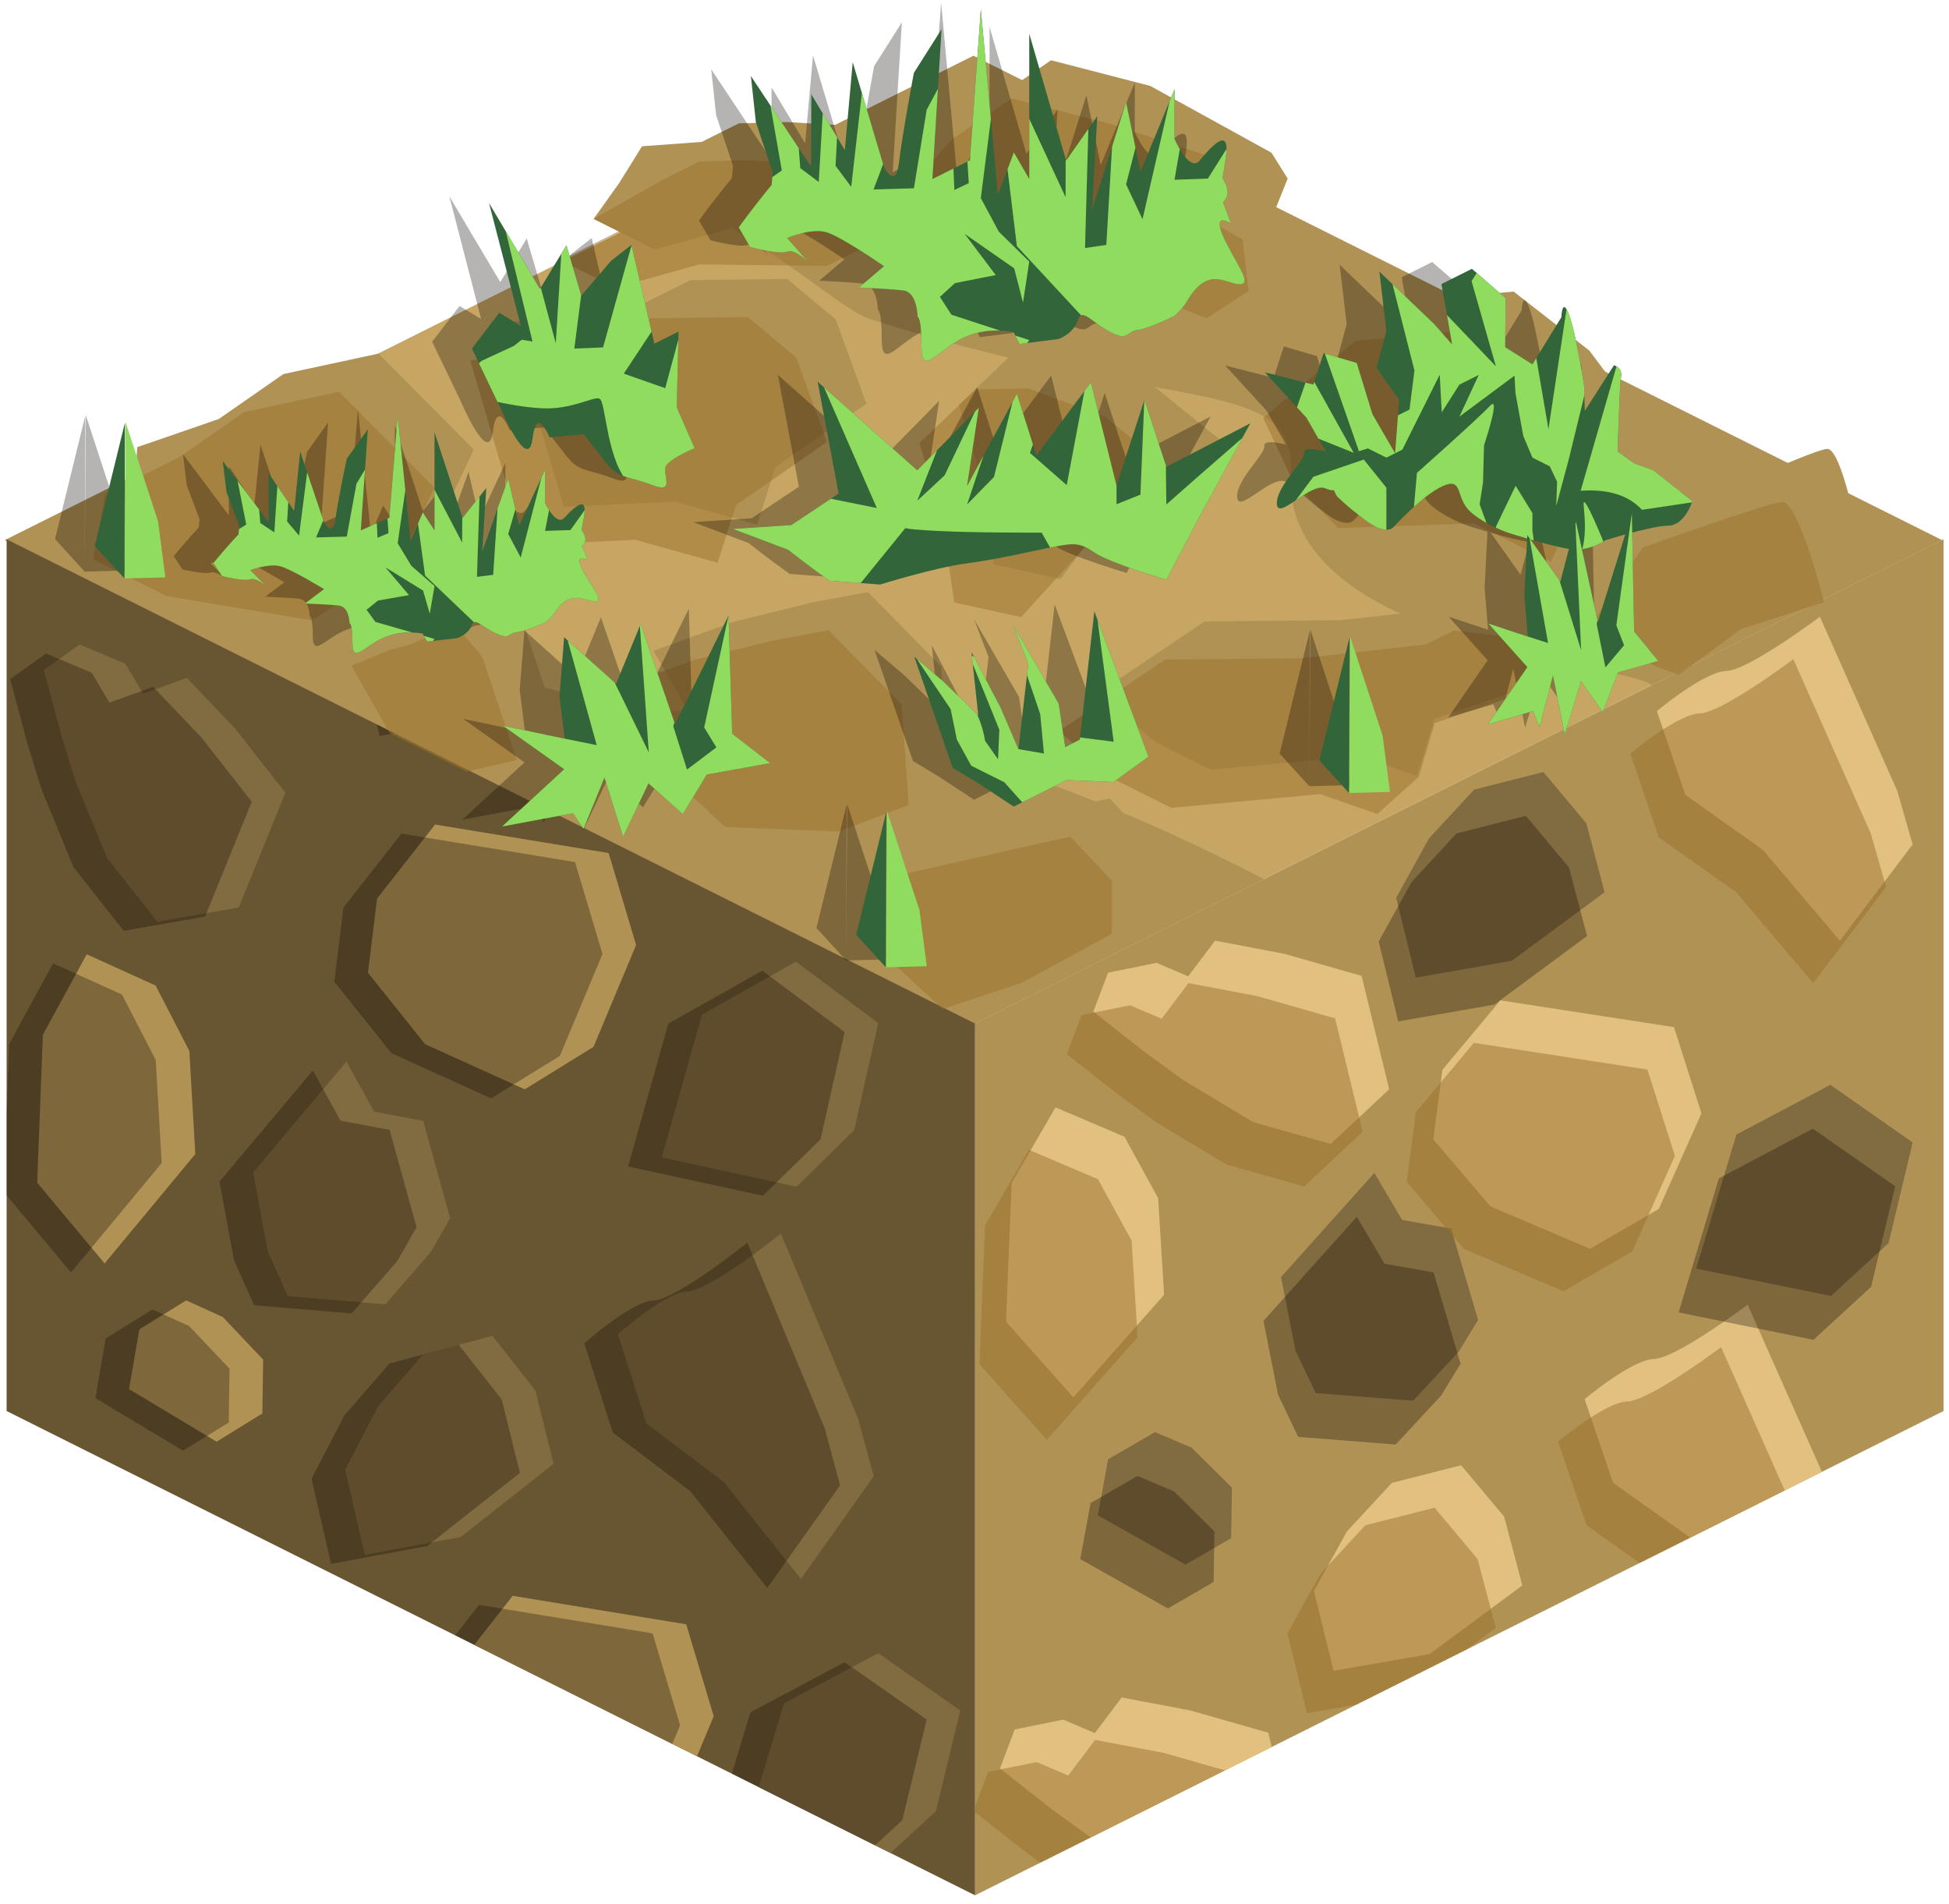 <?xml version="1.0" encoding="UTF-8" standalone="no"?><!DOCTYPE svg PUBLIC "-//W3C//DTD SVG 1.1//EN" "http://www.w3.org/Graphics/SVG/1.1/DTD/svg11.dtd"><svg width="100%" height="100%" viewBox="0 0 216 211" version="1.1" xmlns="http://www.w3.org/2000/svg" xmlns:xlink="http://www.w3.org/1999/xlink" xml:space="preserve" xmlns:serif="http://www.serif.com/" style="fill-rule:evenodd;clip-rule:evenodd;stroke-linejoin:round;stroke-miterlimit:1.414;"><g id="Dirt_Block14"><g id="Dirt_Block15"><path d="M215.211,59.855l-107.332,-53.666l-107.331,53.666l107.331,53.665l107.332,-53.665Z" style="fill:#c7a664;"/><clipPath id="_clip1"><path d="M215.211,59.855l-107.332,-53.666l-107.331,53.666l107.331,53.665l107.332,-53.665Z"/></clipPath><g clip-path="url(#_clip1)"><path d="M-11.48,26.965c0,0 25.753,7.572 44.228,16.79c10.716,5.347 10.435,12.284 12.301,17.627c6.806,19.49 22.135,14.676 56.519,21.331c14.621,2.829 30.457,10.551 38.511,14.708c16.652,8.595 35.774,8.946 35.774,8.946l-153.846,33.017l-67.966,-77.834l34.479,-34.585Z" style="fill:#b09255;"/><path d="M183.011,75.954c-1.62,-2.349 -41.139,-4.124 -39.943,-23.447c0.693,-11.185 -13.274,-6.448 -46.623,-17.141c-3.267,-1.047 -10.018,-7.712 -20.765,-13.077c-26.493,-13.227 -64.207,-12.397 -64.207,-12.397l153.225,-35.79l73.088,90.565l-54.775,11.287Z" style="fill:#b09255;"/></g><g><g><path d="M215.396,59.762l0,96.598l-107.332,53.666l0,-96.598l107.332,-53.666Z" style="fill:#b09255;"/><clipPath id="_clip2"><path d="M215.396,59.762l0,96.598l-107.332,53.666l0,-96.598l107.332,-53.666Z"/></clipPath><g clip-path="url(#_clip2)"><path d="M113.592,240.917l-7.47,-8.393l0.629,-15.381l4.861,-8.365l7.639,3.249l3.734,6.804l0.66,10.713l-10.053,11.373" style="fill:#e1c080;"/><path d="M137.133,210.632l6.48,-6.062l-3.057,-12.565l-8.623,-2.463l-7.622,-1.443l-2.977,3.95l-3.5,-1.489l-5.378,1.086l-1.634,4.32l5.651,4.448l4.24,3.09l7.816,4.704l8.604,2.424Z" style="fill:#e1c080;"/><path d="M174.12,216.937l7.62,-4.416l4.724,-10.592l-3.045,-9.558l-19.234,-2.963l-6.431,7.697l-1.006,7.708l6.329,7.428l11.043,4.696Z" style="fill:#e1c080;"/><path d="M195.895,180.477l8.069,-10.665l-1.706,-5.941l-8.575,-19.295c0,0 -7.897,5.94 -10.383,6.017c-2.486,0.076 -7.683,4.452 -7.683,4.452l3.152,9.269l8.6,6.112l8.526,10.051Z" style="fill:#e1c080;"/><path d="M147.793,185.149l10.639,-1.857l10.285,-7.605l-2.017,-7.626l-4.769,-5.692l-7.679,1.951l-4.984,5.388l-3.648,6.589l2.173,8.852" style="fill:#e1c080;"/><path d="M206.605,212.664l-9.119,-6.382l-10.414,5.505l-4.462,14.855l14.946,3.037l6.387,-5.869l2.662,-11.146" style="fill:#e1c080;"/><path d="M118.959,154.852l-7.471,-8.393l0.629,-15.381l4.861,-8.365l7.639,3.249l3.734,6.804l0.661,10.713l-10.053,11.373" style="fill:#e1c080;"/><path d="M131.378,173.384l-9.714,-5.467l1.146,-6.212l5.191,-3.008l4.057,1.725l4.47,4.429l-0.085,5.597l-5.065,2.936Z" style="fill:#816b40;"/><path d="M161.661,149.789l-5.042,5.43l-10.806,-0.849l-2.238,-4.698l-1.605,-8.155l10.344,-11.542l3.07,5.211l5.436,0.956l2.99,10.126l-2.149,3.521" style="fill:#816b40;"/><path d="M147.48,126.768l6.48,-6.062l-3.056,-12.564l-8.624,-2.464l-7.622,-1.443l-2.977,3.95l-3.5,-1.488l-5.378,1.085l-1.634,4.32l5.651,4.448l4.24,3.09l7.817,4.704l8.603,2.424Z" style="fill:#e1c080;"/><path d="M176.218,138.383l7.621,-4.416l4.724,-10.592l-3.045,-9.558l-19.234,-2.963l-6.431,7.696l-1.006,7.709l6.329,7.428l11.042,4.696Z" style="fill:#e1c080;"/><path d="M203.903,104.239l8.069,-10.664l-1.707,-5.942l-8.575,-19.294c0,0 -7.897,5.94 -10.382,6.016c-2.486,0.077 -7.683,4.452 -7.683,4.452l3.152,9.269l8.599,6.112l8.527,10.051Z" style="fill:#e1c080;"/><path d="M156.906,108.33l10.639,-1.857l10.285,-7.605l-2.017,-7.626l-4.768,-5.691l-7.68,1.95l-4.984,5.388l-3.648,6.589l2.173,8.852" style="fill:#816b40;"/><path d="M211.972,126.599l-9.12,-6.382l-10.414,5.505l-4.461,14.855l14.945,3.037l6.387,-5.869l2.663,-11.146" style="fill:#816b40;"/><path d="M129.435,178.238l-9.713,-5.466l1.145,-6.212l5.192,-3.008l4.056,1.725l4.47,4.429l-0.084,5.597l-5.066,2.935Zm30.283,-23.595l-5.042,5.431l-10.806,-0.849l-2.237,-4.698l-1.605,-8.155l10.343,-11.542l3.071,5.211l5.435,0.955l2.991,10.126l-2.15,3.521Zm50.311,-23.19l-2.662,11.146l-6.388,5.87l-14.945,-3.037l4.462,-14.856l10.414,-5.505l9.119,6.382Zm-55.066,-18.268l10.639,-1.857l10.285,-7.605l-2.016,-7.626l-4.769,-5.692l-7.679,1.951l-4.985,5.388l-3.648,6.589l2.173,8.852Z" style="fill:#0a0500;fill-opacity:0.3;"/><path d="M134.19,215.338l6.48,-6.062l-3.056,-12.565l-8.623,-2.463l-7.623,-1.443l-2.976,3.95l-3.5,-1.489l-5.379,1.086l-1.634,4.32l5.651,4.448l4.24,3.09l7.817,4.704l8.603,2.424Zm10.66,-25.483l10.639,-1.857l10.285,-7.605l-2.017,-7.626l-4.768,-5.692l-7.679,1.951l-4.985,5.388l-3.648,6.589l2.173,8.852Zm48.103,-4.672l8.069,-10.665l-1.707,-5.941l-8.575,-19.295c0,0 -7.897,5.94 -10.382,6.017c-2.486,0.076 -7.683,4.452 -7.683,4.452l3.151,9.269l8.6,6.112l8.527,10.051Zm-76.937,-25.625l-7.47,-8.393l0.628,-15.381l4.862,-8.365l7.638,3.249l3.735,6.804l0.66,10.713l-10.053,11.373Zm57.26,-16.469l7.62,-4.416l4.724,-10.592l-3.045,-9.558l-19.233,-2.963l-6.432,7.697l-1.006,7.708l6.329,7.428l11.043,4.696Zm-28.738,-11.615l6.48,-6.062l-3.057,-12.564l-8.623,-2.464l-7.622,-1.443l-2.977,3.95l-3.5,-1.488l-5.378,1.085l-1.634,4.32l5.651,4.448l4.24,3.09l7.816,4.704l8.604,2.424Zm56.422,-22.529l8.069,-10.664l-1.707,-5.942l-8.574,-19.294c0,0 -7.897,5.94 -10.383,6.016c-2.486,0.077 -7.683,4.452 -7.683,4.452l3.152,9.269l8.6,6.112l8.526,10.051Z" style="fill:#9b712c;fill-opacity:0.5;"/></g></g><path d="M0.733,59.762l107.331,53.666l0,96.598l-107.331,-53.666l0,-96.598" style="fill:#685632;"/><clipPath id="_clip3"><path d="M0.733,59.762l107.331,53.666l0,96.598l-107.331,-53.666l0,-96.598"/></clipPath><g clip-path="url(#_clip3)"><path d="M6.226,231.739l-7.471,-8.946l0.629,-16.394l4.861,-8.915l7.639,3.462l3.734,7.252l0.66,11.419l-10.052,12.122" style="fill:#816b40;"/><path d="M48.927,226.342l-5.042,5.788l-10.805,-0.904l-2.238,-5.008l-1.605,-8.692l10.343,-12.302l3.071,5.554l5.435,1.018l2.991,10.793l-2.15,3.753" style="fill:#816b40;"/><path d="M29.766,199.459l6.48,-6.461l-3.057,-13.392l-8.623,-2.626l-7.622,-1.538l-2.977,4.21l-3.5,-1.586l-5.378,1.157l-1.634,4.604l5.651,4.741l4.24,3.294l7.816,5.014l8.604,2.583Z" style="fill:#816b40;"/><path d="M66.753,206.18l7.62,-4.707l4.724,-11.29l-3.045,-10.187l-19.233,-3.159l-6.432,8.204l-1.006,8.216l6.329,7.918l11.043,5.005Z" style="fill:#b09255;"/><path d="M88.761,174.965l8.069,-11.367l-1.707,-6.333l-8.575,-20.566c0,0 -7.896,6.332 -10.382,6.413c-2.486,0.082 -7.683,4.746 -7.683,4.746l3.152,9.879l8.599,6.515l8.527,10.713Z" style="fill:#816b40;"/><path d="M40.426,172.298l10.639,-1.979l10.285,-8.107l-2.017,-8.128l-4.768,-6.066l-7.68,2.078l-4.984,5.744l-3.648,7.022l2.173,9.436" style="fill:#816b40;"/><path d="M106.424,189.543l-9.093,-6.35l-10.432,5.551l-4.516,14.884l14.93,2.979l6.408,-5.899l2.703,-11.165" style="fill:#816b40;"/><path d="M11.592,140.005l-7.471,-8.946l0.629,-16.394l4.861,-8.916l7.639,3.463l3.734,7.252l0.661,11.419l-10.053,12.122" style="fill:#b09255;"/><path d="M24.011,159.757l-9.714,-5.826l1.146,-6.621l5.191,-3.207l4.057,1.839l4.47,4.721l-0.085,5.966l-5.065,3.128Z" style="fill:#b09255;"/><path d="M47.743,138.751l-5.042,5.788l-10.806,-0.904l-2.238,-5.008l-1.605,-8.692l10.344,-12.302l3.07,5.554l5.436,1.018l2.99,10.793l-2.149,3.753" style="fill:#816b40;"/><path d="M17.441,102.145l9.013,-1.578l5.175,-12.724l-5.559,-7.096l-5.362,-5.631l-4.853,1.743l-1.958,-3.307l-5.07,-2.136l-3.978,2.835l1.911,7.124l1.585,5.131l3.528,8.589l5.568,7.05Z" style="fill:#816b40;"/><path d="M58.154,120.713l7.621,-4.707l4.723,-11.29l-3.045,-10.187l-19.233,-3.159l-6.432,8.204l-1.006,8.217l6.329,7.917l11.043,5.005Z" style="fill:#b09255;"/><path d="M93.895,75.584l8.069,-11.367l-1.707,-6.333l-8.574,-20.566c0,0 -7.897,6.332 -10.383,6.413c-2.486,0.082 -7.683,4.746 -7.683,4.746l3.152,9.879l8.6,6.515l8.526,10.713Z" style="fill:#816b40;"/><path d="M45.792,80.564l10.639,-1.98l10.285,-8.106l-2.016,-8.128l-4.769,-6.066l-7.679,2.078l-4.985,5.744l-3.648,7.022l2.173,9.436" style="fill:#816b40;"/><path d="M97.331,113.364l-9.119,-6.802l-10.414,5.867l-4.462,15.834l14.946,3.237l6.387,-6.256l2.662,-11.88" style="fill:#816b40;"/><path d="M14.918,252.493l-9.714,-5.826l1.146,-6.621l5.191,-3.207l4.057,1.839l4.47,4.721l-0.085,5.965l-5.065,3.129Zm30.283,-25.149l-5.042,5.788l-10.806,-0.904l-2.238,-5.008l-1.605,-8.692l10.344,-12.302l3.07,5.554l5.436,1.018l2.99,10.793l-2.149,3.753Zm-42.702,5.397l-7.471,-8.946l0.629,-16.394l4.861,-8.916l7.639,3.463l3.734,7.252l0.66,11.419l-10.052,12.122Zm100.199,-42.196l-2.704,11.165l-6.408,5.899l-14.93,-2.979l4.516,-14.884l10.433,-5.551l9.093,6.35Zm-39.672,16.637l7.621,-4.707l4.724,-11.29l-3.046,-10.187l-19.233,-3.159l-6.432,8.204l-1.006,8.216l6.329,7.917l11.043,5.006Zm-36.986,-6.721l6.479,-6.461l-3.056,-13.392l-8.623,-2.626l-7.623,-1.538l-2.976,4.21l-3.5,-1.587l-5.379,1.158l-1.633,4.604l5.65,4.741l4.241,3.294l7.816,5.013l8.604,2.584Zm58.994,-24.494l8.069,-11.367l-1.706,-6.333l-8.575,-20.566c0,0 -7.897,6.331 -10.383,6.413c-2.486,0.082 -7.683,4.745 -7.683,4.745l3.152,9.88l8.6,6.514l8.526,10.714Zm-48.335,-2.667l10.639,-1.98l10.285,-8.106l-2.017,-8.128l-4.768,-6.066l-7.679,2.078l-4.985,5.743l-3.648,7.023l2.173,9.436Zm-16.415,-12.541l-9.713,-5.827l1.145,-6.62l5.192,-3.207l4.056,1.839l4.47,4.721l-0.084,5.965l-5.066,3.129Zm23.732,-21.006l-5.042,5.788l-10.806,-0.904l-2.237,-5.008l-1.606,-8.692l10.344,-12.302l3.071,5.554l5.435,1.018l2.991,10.793l-2.15,3.753Zm-36.151,1.254l-7.47,-8.946l0.629,-16.394l4.861,-8.916l7.639,3.463l3.734,7.252l0.66,11.418l-10.053,12.123Zm85.74,-26.641l-2.663,11.88l-6.387,6.256l-14.945,-3.237l4.461,-15.834l10.414,-5.868l9.12,6.803Zm-39.178,7.349l7.621,-4.707l4.724,-11.29l-3.045,-10.187l-19.234,-3.159l-6.431,8.204l-1.006,8.216l6.329,7.917l11.042,5.006Zm-40.713,-18.568l9.014,-1.578l5.175,-12.724l-5.559,-7.096l-5.363,-5.631l-4.853,1.742l-1.958,-3.306l-5.069,-2.136l-3.979,2.835l1.911,7.124l1.585,5.13l3.529,8.59l5.567,7.05Zm28.352,-21.581l10.639,-1.98l10.285,-8.106l-2.017,-8.128l-4.768,-6.067l-7.68,2.079l-4.984,5.743l-3.648,7.023l2.173,9.436Zm48.102,-4.98l8.069,-11.367l-1.706,-6.333l-8.575,-20.566c0,0 -7.897,6.331 -10.383,6.413c-2.486,0.082 -7.683,4.746 -7.683,4.746l3.152,9.879l8.6,6.515l8.526,10.713Z" style="fill:#0a0500;fill-opacity:0.3;"/></g></g><g><g><path d="M22.853,61.827l-8.162,-4.081l0.517,-8.196l9.045,-3.123l7.158,-4.978l10.548,-2.268l10.546,10.639l-4.09,8.689l-9.462,6.002l-16.1,-2.684Z" style="fill:#b09255;"/><path d="M71.152,33.722l-14.664,1.99l5.999,20.445l12.296,-0.564l9.122,2.541l2.034,-6.384l10.081,-7.005l-3.401,-9.357l-5.367,-4.479l-10.733,0.13l-5.367,2.683Z" style="fill:#b09255;"/><path d="M96.02,25.244l-14.135,-0.173l-9.297,2.591l-3.036,-1.517l-3.766,-1.884l2.821,-3.955l2.545,-4.094l6.616,-0.487l4.117,-2.059l5.367,-0.138l12.168,0.718l0.533,2.274l-0.175,6.845l-3.758,1.879Z" style="fill:#b09255;"/><path d="M127.47,9.519l-10.99,-2.843l-6.618,4.55l-5.1,5.691l3.956,4.218l10.733,3.126l10.733,3.661l7.91,3.118l-0.734,-5l3.558,-1.779l1.788,-4.472l-1.788,-2.862l-13.448,-7.408" style="fill:#b09255;"/><path d="M118.372,38.82l8.543,3.191l8.636,7.002l-7.698,7.954l-6.216,1.686l-4.098,5.503l-7.41,-1.623l-1.411,-9.774l-2.455,-7.885l6.251,-5.961l5.858,-0.093Z" style="fill:#b09255;"/><path d="M167.75,32.311l-13.21,1.239l-10.168,8.538l3.293,7.013l5.008,5.188l15.077,-0.512l8.505,4.253l3.967,-8.75l-0.459,-5.596l-3.624,-4.834l-8.389,-6.539Z" style="fill:#b09255;"/><path d="M148.589,68.725l-15.078,0.132l-11.774,7.927l6.219,5.395l6.228,3.115l16.501,-1.517l6.332,2.2l1.975,-6.354l12.428,-4.187l2.785,-6.112l-2.786,-2.979l-5.915,-0.711l-3.12,1.56l-13.795,1.531" style="fill:#b09255;"/><path d="M202.457,49.742c-1.867,0.205 -16.056,6.73 -16.056,6.73l-6.708,10.036l10.733,4.051l6.867,-5.059l9.232,-2.991c0,0 -2.2,-12.973 -4.068,-12.767Z" style="fill:#b09255;"/><path d="M96.191,65.606l8.115,8.245l0.779,11.123l-7.715,2.942l-12.603,-0.498l-7.551,-6.958l-4.782,-8.342l8.836,-3.206l8.821,-2.168l6.1,-1.138" style="fill:#b09255;"/><path d="M53.799,63.759l4.035,4.826l3.813,11.412l-9.177,4.588l-8.151,-4.808l-5.366,-6.652l10.733,-3.248l0,-2.182l1.741,-2.314l2.372,-1.622Z" style="fill:#b09255;"/><path d="M122.966,88.477l4.634,4.875l0,5.89l-9.703,6.295l-10.622,3.868l-3.426,-6.438l0,-10.177l19.117,-4.313Z" style="fill:#b09255;"/></g><g><g opacity="0.5"><path d="M18.479,66.055l-8.163,-4.081l1.352,-7.225l8.21,-4.094l7.159,-4.979l10.548,-2.267l10.546,10.639l-4.09,8.688l-9.463,6.002l-16.099,-2.683Z" style="fill:#9b712c;"/><path d="M66.778,37.949l-14.665,1.991l5.999,20.444l12.296,-0.564l9.123,2.542l2.034,-6.384l10.081,-7.005l-3.402,-9.357l-5.366,-4.48l-10.734,0.13l-5.366,2.683Z" style="fill:#9b712c;"/><path d="M91.646,29.471l-14.135,-0.172l-9.298,2.591l-3.035,-1.518l-3.039,-1.54l6.394,-3.197l-2.747,-1.374l7.608,-4.308l4.117,-2.059l5.367,-0.138l12.168,0.717l0.532,2.274l-0.175,6.845l-3.757,1.879Z" style="fill:#9b712c;"/><path d="M123.095,13.746l-10.989,-2.842l-6.619,4.549l-5.099,5.691l3.956,4.218l10.733,3.127l10.733,3.661l7.91,3.117l4.67,-3.022l-0.683,-5.708l-4.641,-2.676l1.789,-6.261l-11.76,-3.854" style="fill:#9b712c;"/><path d="M113.997,43.047l8.543,3.192l8.637,7.001l-3.32,3.715l-5.923,1.795l-8.77,9.634l-7.409,-1.624l-1.411,-9.773l-2.455,-7.886l6.25,-5.96l5.858,-0.094Z" style="fill:#9b712c;"/><path d="M163.376,36.539l-13.21,1.238l-10.169,8.539l3.294,7.013l5.008,5.187l15.077,-0.511l8.504,4.252l3.968,-8.749l-0.46,-5.597l-3.623,-4.834l-8.389,-6.538Z" style="fill:#9b712c;"/><path d="M144.214,72.952l-15.077,0.133l-11.775,7.927l6.219,5.395l6.229,3.114l16.5,-1.517l6.333,2.2l4.593,-4.118l1.769,-5.967l9.05,-3.081l1.775,-3.486l-2.786,-2.98l-5.914,-0.711l-3.121,1.56l-13.795,1.531" style="fill:#9b712c;"/><path d="M197.465,55.615c-1.867,0.206 -15.439,5.084 -15.439,5.084l-6.708,10.037l10.733,4.05l6.868,-5.059l9.232,-2.991c0,0 -2.818,-11.326 -4.686,-11.121Z" style="fill:#9b712c;"/><path d="M91.817,69.834l8.114,8.244l0.779,11.123l-7.714,2.943l-12.603,-0.499l-7.551,-6.957l-4.782,-8.342l8.836,-3.207l8.821,-2.168l6.1,-1.137" style="fill:#9b712c;"/><path d="M49.425,67.986l4.035,4.826l3.812,11.412l-5.545,1.288l-8.541,-4.271l-4.233,-7.483l4.233,-1.738l2.016,-0.504l4.214,-1.768l0.009,-1.762Z" style="fill:#9b712c;"/><path d="M118.591,92.704l4.635,4.876l0,5.89l-9.973,5.429l-8.784,2.916l-4.995,-4.621l0,-10.177l19.117,-4.313Z" style="fill:#9b712c;"/></g></g></g><g><path d="M90.485,102.827l3.285,3.605l0.062,-17.268l-3.347,13.663Zm3.405,-13.744l3.608,11.01l0.81,6.221l-4.538,0.118l0.12,-17.349Zm-31.301,-3.666l2.066,6.538l2.815,-5.901l3.799,3.402l2.664,-4.383l7.017,-1.265l-4.209,-3.262l-0.401,-13.092l-5.93,12.033l-3.813,-11.087l-2.719,6.617l-5.759,-5.156l-0.52,6.595l0.59,4.647l-6.859,-1.445l6.797,4.828l-6.883,6.345l7.861,-1.467l1.163,1.725l2.321,-5.672Zm54.292,-18.433l5.997,16.111l-3.885,2.813l-5.17,-0.226l-5.88,2.94l-3.93,-2.587l-2.832,-1.705l-4.256,-12.303l3.198,2.719l3.89,3.763l-0.754,-7.017l3.214,6.135l1.997,4.629l1.087,-9.457l-1.611,-4.175l4.981,8.591l0.72,4.822l1.624,-0.837l1.61,-14.216Zm24.938,16.53l3.285,3.605l0.063,-17.268l-3.348,13.663Zm3.406,-13.744l3.608,11.009l0.809,6.222l-4.538,0.118l0.121,-17.349Zm-1.826,-16.239c-0.063,0.088 -0.309,0.08 -0.943,-0.179c-1.642,-0.671 -5.24,3.648 -5.349,1.74c-0.11,-1.909 3.129,-4.77 3.016,-5.65c-0.112,-0.88 2.402,-0.171 2.402,-0.171l-2.149,-3.749l-4.595,-5.018l5.372,1.36l1.134,-3.479l3.67,1.077l1.743,5.676l2.51,4.337l0.448,-5.935l-2.511,-3.516l1.099,-4.118l-0.778,-6.569l6.088,5.826l1.977,2.252l-1.185,-6.695l3.375,-1.687l3.739,3.254l-0.051,5.427l3.02,1.908l3.208,-5.223c0,0 0.07,-2.31 0.838,-0.301c0.769,2.009 1.673,7.835 1.673,7.835l0.089,2.835l3.226,-5.045c0,0 0.975,0.242 0.789,1.276c-0.187,1.034 -0.379,8.282 -0.379,8.282l1.8,1.29l2.149,0.782l4.337,3.423c0,0 -0.849,2.702 -2.663,2.714c-0.876,0.006 -2.532,0.384 -4.01,0.773l0.213,10.964l2.676,3.262l-4.46,1.265l-1.694,4.384l-2.415,-3.402l-1.789,5.901l-1.313,-6.539l-1.475,5.673l-0.739,-1.726l-4.997,1.468l4.375,-6.345l-4.32,-4.828l4.36,1.445l-0.376,-4.647l0.312,-6.216c-1.164,-0.339 -2.033,-0.616 -2.033,-0.616c0,0 -2.713,-0.904 -4.32,-2.411c-1.607,-1.507 -0.716,-3.79 -2.97,-2.799c-2.253,0.991 -5.491,4.56 -5.491,4.56c0,0 -0.758,1.008 -3.13,-0.778c-2.371,-1.786 -3.175,-2.691 -3.175,-2.691l-0.328,-0.656c0.101,-0.139 -0.26,-0.521 -0.26,-0.521l0.26,0.521Zm-99.644,-6.367l3.108,9.476l2.63,-3.318l-0.451,7.036l2.881,-8.08l1.209,5.203l2.875,-6.17l0,3.704c0,0 1.253,2.571 2.126,1.62c3.613,-3.938 1.755,1.093 1.958,1.381c0.87,1.237 0,1.714 0,1.714l0.668,1.608c0,0 -1.569,-0.935 -0.668,0.918c0.901,1.852 2.606,3.629 1.421,3.625c-1.185,-0.005 -2.696,-1.475 -4.521,1.364c-0.276,0.429 -0.984,0.988 -0.984,0.988c0,0 -2.106,0.944 -3.123,1.061c-1.016,0.118 -0.686,0.871 -2.277,0.158c-1.591,-0.714 -2.424,-1.892 -2.768,-0.882c-0.343,1.01 -1.606,1.396 -1.606,1.396l-3.299,0.372l-0.499,-0.884c0,0 -2.291,-0.488 -4.413,0.493c-2.122,0.98 -3.357,2.832 -3.357,0.559c0,-2.273 -0.331,-2.193 -0.331,-2.193c0,0 0.003,-1.839 -1.211,-1.97c-1.215,-0.13 -3.731,-0.218 -3.731,-0.218l2.112,-1.596c0,0 -3.606,-2.223 -4.88,-2.543c-1.274,-0.32 -3.288,0.438 -3.288,0.438l1.798,1.815c0,0 -1.15,-1.041 -1.798,-0.797c-0.647,0.245 -3.118,-0.345 -3.118,-0.345l-0.965,-1.463c0,0 0.3,-0.389 1.25,-1.483c0.951,-1.095 1.521,-1.684 1.521,-1.684l0.095,-0.926l-1.422,-3.782l-0.417,-3.433l5.08,6.778l0.013,-5.416l2.829,4.169l0.665,-6.567l2.637,7.83c0,0 0.991,1.74 1.268,-0.351c0.277,-2.091 1.252,-6.68 1.252,-6.68l2.336,-3.267l-0.772,11.194l3.164,-1.401l0.92,-11.26l1.436,13.834l1.35,-3.164l1.297,1.991l0,-10.852Zm131.96,11.307c-1.235,0.34 -2.191,0.638 -2.191,0.638c0,0 -1.081,0.795 -2.612,0.985l1.765,8.074l3.038,-9.697Zm-78.461,-7.107l6.821,-6.933l-1.299,8.666l5.521,-10.207l2.165,6.817l6.032,-8.084l2.846,11.437l3.085,-9.506l2.436,7.421l9.309,-4.825l-5.656,10.375l-3.653,6.962c0,0 -6.341,-1.878 -7.954,-3.004c-1.614,-1.127 -2.272,-1.062 -4.428,-0.661c-2.157,0.401 -6.031,1.364 -9.703,1.846c-3.673,0.481 -9.628,2.353 -9.628,2.353l-5.645,-0.428c-2.677,-1.925 -4.554,-3.424 -4.554,-3.424l-6.119,-2.311l6.466,-0.427l5.243,-3.492l-2.327,-12.397l11.042,9.822Zm71.271,12.335l0.948,-3.627c-1.148,-0.185 -2.862,-0.642 -4.263,-1.045l3.315,4.672Zm-159.02,-17.705l3.608,11.009l0.809,6.222l-4.538,0.118l0.121,-17.349Zm-3.405,13.744l3.284,3.605l0.063,-17.268l-3.347,13.663Zm44.824,-25.833l2.397,1.445l-3.523,-13.596l5.644,9.508l2.932,-4.831l1.645,5.572l3.316,-3.872l2.242,-1.748l2.544,10.943l2.683,-1.343l-0.206,8.401l1.981,4.53c0,0 -2.464,1.013 -3.112,1.868c-0.648,0.854 1.15,3.262 -1.559,2.221c-2.709,-1.042 -3.738,-0.682 -5.062,-2.391c-1.324,-1.71 -2.565,-3.245 -2.565,-3.245l-3.787,0.34c0,0 -1.408,-3.655 -1.882,0.169c-0.474,3.823 -3.506,-3.318 -3.506,-3.318l-3.209,-6.687l3.027,-3.966Zm58.743,-30.923l4.083,14.058l3.456,-4.922l-0.592,10.437l3.786,-11.987l1.589,7.719l3.778,-9.153l0,5.495c0,0 1.647,3.814 2.793,2.403c4.748,-5.841 2.307,1.622 2.573,2.049c1.143,1.835 0,2.543 0,2.543l0.878,2.385c0,0 -2.062,-1.386 -0.878,1.362c1.184,2.747 3.425,5.385 1.868,5.377c-1.558,-0.007 -3.542,-2.188 -5.941,2.024c-0.363,0.637 -1.293,1.466 -1.293,1.466c0,0 -2.768,1.401 -4.104,1.575c-1.336,0.174 -0.902,1.291 -2.992,0.233c-2.091,-1.058 -3.186,-2.807 -3.638,-1.308c-0.451,1.499 -2.111,2.071 -2.111,2.071l-4.335,0.552l-0.656,-1.312c0,0 -3.011,-0.723 -5.799,0.731c-2.788,1.455 -4.411,4.203 -4.411,0.83c0,-3.372 -0.435,-3.253 -0.435,-3.253c0,0 0.004,-2.729 -1.592,-2.923c-1.595,-0.193 -4.902,-0.324 -4.902,-0.324l2.775,-2.367c0,0 -4.739,-3.297 -6.413,-3.772c-1.673,-0.475 -4.32,0.649 -4.32,0.649l2.362,2.692c0,0 -1.512,-1.543 -2.362,-1.181c-0.85,0.363 -4.098,-0.511 -4.098,-0.511l-1.269,-2.172c0,0 0.395,-0.576 1.644,-2.2c1.249,-1.624 1.998,-2.498 1.998,-2.498l0.125,-1.374l-1.868,-5.61l-0.548,-5.093l6.675,10.055l0.018,-8.035l3.717,6.185l0.874,-9.742l3.465,11.616c0,0 1.302,2.581 1.666,-0.521c0.364,-3.101 1.646,-9.91 1.646,-9.91l3.07,-4.847l-1.015,16.607l4.157,-2.078l1.209,-16.705l1.887,20.523l1.775,-4.693l1.705,2.953l0,-16.099Z" style="fill:#0a0500;fill-opacity:0.3;"/><g id="GrassBlank02"><path d="M66.99,86.173l2.066,6.538l2.815,-5.901l3.8,3.402l2.664,-4.383l7.017,-1.265l-4.21,-3.262l-0.401,-13.092l-5.93,12.033l-3.813,-11.087l-2.719,6.617l-5.758,-5.156l-0.521,6.595l0.591,4.647l-6.86,-1.445l6.797,4.828l-6.883,6.345l7.861,-1.467l1.164,1.725l2.32,-5.672" style="fill:#33653a;"/><clipPath id="_clip4"><path d="M66.99,86.173l2.066,6.538l2.815,-5.901l3.8,3.402l2.664,-4.383l7.017,-1.265l-4.21,-3.262l-0.401,-13.092l-5.93,12.033l-3.813,-11.087l-2.719,6.617l-5.758,-5.156l-0.521,6.595l0.591,4.647l-6.86,-1.445l6.797,4.828l-6.883,6.345l7.861,-1.467l1.164,1.725l2.32,-5.672"/></clipPath><g clip-path="url(#_clip4)"><path d="M80.741,68.21l-2.699,12.399l1.35,2.21l-3.253,2.456l-1.521,-4.789l2.062,-7.097l-4.549,-5.154l-1.333,-0.518l1.105,15.655l-3.789,-7.762l-1.429,-5.437l-3.991,0l3.438,12.401l-5.543,-1.131l-4.051,-5.411l-3.386,1.693l2.728,3.068l-0.375,14.208l8.38,-2.553l2.984,3.509l2.794,-1.901l0.959,-2.23l8.458,-1.138l7.506,-6.292l-4.308,-12.75l-1.537,-3.436" style="fill:#8fdc5e;"/></g><path d="M55.326,34.661l2.396,1.445l-3.522,-13.596l5.644,9.508l2.932,-4.832l1.644,5.573l3.317,-3.872l2.242,-1.748l2.544,10.943l2.682,-1.343l-0.205,8.401l1.98,4.53c0,0 -2.464,1.013 -3.112,1.868c-0.648,0.854 1.151,3.262 -1.558,2.221c-2.709,-1.042 -3.738,-0.682 -5.063,-2.391c-1.324,-1.71 -2.564,-3.245 -2.564,-3.245l-3.787,0.34c0,0 -1.408,-3.655 -1.883,0.168c-0.474,3.824 -3.505,-3.317 -3.505,-3.317l-3.21,-6.687l3.028,-3.966Z" style="fill:#33653a;"/><clipPath id="_clip5"><path d="M55.326,34.661l2.396,1.445l-3.522,-13.596l5.644,9.508l2.932,-4.832l1.644,5.573l3.317,-3.872l2.242,-1.748l2.544,10.943l2.682,-1.343l-0.205,8.401l1.98,4.53c0,0 -2.464,1.013 -3.112,1.868c-0.648,0.854 1.151,3.262 -1.558,2.221c-2.709,-1.042 -3.738,-0.682 -5.063,-2.391c-1.324,-1.71 -2.564,-3.245 -2.564,-3.245l-3.787,0.34c0,0 -1.408,-3.655 -1.883,0.168c-0.474,3.824 -3.505,-3.317 -3.505,-3.317l-3.21,-6.687l3.028,-3.966Z"/></clipPath><g clip-path="url(#_clip5)"><path d="M76.038,34.462l-2.315,8.553l-4.592,-1.612l4.449,-6.72l-3.344,-8.383l-3.401,12.198l-3.185,0.129l0.768,-5.993l-2.002,-7.892l-0.822,13.299l-1.759,-6.524l-1.411,-3.662l-3.319,-6.104l3.91,16.1l-1.182,-0.208l-0.887,0.691l-3.573,1.652l-3.529,3.148c0,0 5.697,1.884 10.226,2.11c3.358,0.168 5.756,-1.38 6.379,-1.062c0.677,0.346 0.747,6.146 2.883,8.955c2.478,3.259 7.01,3.564 7.01,3.564l2.01,-9.805l-2.314,-12.434" style="fill:#8fdc5e;"/></g><g><path d="M98.292,89.839l3.608,11.01l0.809,6.221l-4.538,0.118l0.121,-17.349Z" style="fill:#8fdc5e;"/><path d="M94.887,103.583l3.284,3.605l0.063,-17.268l-3.347,13.663Z" style="fill:#33653a;"/></g><g><path d="M13.906,46.75l3.608,11.009l0.81,6.222l-4.538,0.118l0.12,-17.349Z" style="fill:#8fdc5e;"/><path d="M10.501,60.494l3.285,3.605l0.062,-17.268l-3.347,13.663Z" style="fill:#33653a;"/></g><g><path d="M149.626,70.526l3.608,11.009l0.809,6.222l-4.537,0.118l0.12,-17.349Z" style="fill:#8fdc5e;"/><path d="M146.221,84.27l3.285,3.605l0.062,-17.268l-3.347,13.663Z" style="fill:#33653a;"/></g><path d="M121.282,67.74l5.998,16.111l-3.886,2.813l-5.169,-0.226l-5.88,2.94l-3.93,-2.587l-2.832,-1.705l-4.257,-12.303l3.198,2.719l3.891,3.763l-0.755,-7.017l3.215,6.135l1.996,4.629l1.088,-9.457l-1.611,-4.175l4.98,8.591l0.72,4.822l1.624,-0.837l1.61,-14.216Z" style="fill:#33653a;"/><clipPath id="_clip6"><path d="M121.282,67.74l5.998,16.111l-3.886,2.813l-5.169,-0.226l-5.88,2.94l-3.93,-2.587l-2.832,-1.705l-4.257,-12.303l3.198,2.719l3.891,3.763l-0.755,-7.017l3.215,6.135l1.996,4.629l1.088,-9.457l-1.611,-4.175l4.98,8.591l0.72,4.822l1.624,-0.837l1.61,-14.216Z"/></clipPath><g clip-path="url(#_clip6)"><path d="M121.208,65.474l2.215,16.719l-4.386,-0.555l-1.709,-12.781l-5.427,0.3l3.384,9.99l0.411,4.351l-2.825,-0.486l-1.57,-8.128l-3.97,-2.472l3.42,8.452l-0.142,3.279l-1.44,-2.056c-0.255,-1.668 -0.94,-3.371 -2.055,-5.11l-6.623,-5.602l4.866,7.207l0.694,3.384l1.588,2.887l3.67,1.835l1.562,1.749c0,0 2.531,2.882 3.825,2.999c1.293,0.118 7.056,-0.059 8.408,-0.588c1.353,-0.529 6.612,-3.888 6.612,-3.888l-3.185,-11.778l-7.323,-9.708Z" style="fill:#8fdc5e;"/></g><path d="M114.068,3.738l4.084,14.058l3.456,-4.922l-0.592,10.437l3.785,-11.987l1.589,7.719l3.778,-9.153l0,5.495c0,0 1.647,3.814 2.793,2.403c4.748,-5.841 2.307,1.622 2.574,2.049c1.143,1.835 0,2.543 0,2.543l0.878,2.385c0,0 -2.063,-1.386 -0.878,1.362c1.184,2.747 3.425,5.385 1.867,5.377c-1.557,-0.007 -3.542,-2.188 -5.941,2.024c-0.363,0.637 -1.293,1.466 -1.293,1.466c0,0 -2.767,1.401 -4.103,1.575c-1.336,0.174 -0.903,1.291 -2.993,0.233c-2.09,-1.058 -3.185,-2.807 -3.637,-1.308c-0.452,1.499 -2.112,2.071 -2.112,2.071l-4.335,0.552l-0.656,-1.312c0,0 -3.01,-0.723 -5.798,0.731c-2.788,1.455 -4.412,4.203 -4.412,0.83c0,-3.372 -0.434,-3.253 -0.434,-3.253c0,0 0.003,-2.729 -1.592,-2.923c-1.596,-0.193 -4.903,-0.324 -4.903,-0.324l2.776,-2.367c0,0 -4.739,-3.297 -6.413,-3.772c-1.674,-0.475 -4.32,0.649 -4.32,0.649l2.362,2.692c0,0 -1.512,-1.543 -2.362,-1.181c-0.851,0.363 -4.098,-0.512 -4.098,-0.512l-1.269,-2.171c0,0 0.394,-0.576 1.643,-2.2c1.249,-1.624 1.999,-2.498 1.999,-2.498l0.125,-1.374l-1.869,-5.61l-0.548,-5.093l6.675,10.055l0.018,-8.035l3.717,6.185l0.874,-9.742l3.466,11.616c0,0 1.302,2.581 1.666,-0.521c0.364,-3.101 1.645,-9.91 1.645,-9.91l3.07,-4.847l-1.015,16.607l4.158,-2.078l1.209,-16.705l1.887,20.523l1.775,-4.693l1.704,2.953l0,-16.099Z" style="fill:#33653a;"/><clipPath id="_clip7"><path d="M114.068,3.738l4.084,14.058l3.456,-4.922l-0.592,10.437l3.785,-11.987l1.589,7.719l3.778,-9.153l0,5.495c0,0 1.647,3.814 2.793,2.403c4.748,-5.841 2.307,1.622 2.574,2.049c1.143,1.835 0,2.543 0,2.543l0.878,2.385c0,0 -2.063,-1.386 -0.878,1.362c1.184,2.747 3.425,5.385 1.867,5.377c-1.557,-0.007 -3.542,-2.188 -5.941,2.024c-0.363,0.637 -1.293,1.466 -1.293,1.466c0,0 -2.767,1.401 -4.103,1.575c-1.336,0.174 -0.903,1.291 -2.993,0.233c-2.09,-1.058 -3.185,-2.807 -3.637,-1.308c-0.452,1.499 -2.112,2.071 -2.112,2.071l-4.335,0.552l-0.656,-1.312c0,0 -3.01,-0.723 -5.798,0.731c-2.788,1.455 -4.412,4.203 -4.412,0.83c0,-3.372 -0.434,-3.253 -0.434,-3.253c0,0 0.003,-2.729 -1.592,-2.923c-1.596,-0.193 -4.903,-0.324 -4.903,-0.324l2.776,-2.367c0,0 -4.739,-3.297 -6.413,-3.772c-1.674,-0.475 -4.32,0.649 -4.32,0.649l2.362,2.692c0,0 -1.512,-1.543 -2.362,-1.181c-0.851,0.363 -4.098,-0.512 -4.098,-0.512l-1.269,-2.171c0,0 0.394,-0.576 1.643,-2.2c1.249,-1.624 1.999,-2.498 1.999,-2.498l0.125,-1.374l-1.869,-5.61l-0.548,-5.093l6.675,10.055l0.018,-8.035l3.717,6.185l0.874,-9.742l3.466,11.616c0,0 1.302,2.581 1.666,-0.521c0.364,-3.101 1.645,-9.91 1.645,-9.91l3.07,-4.847l-1.015,16.607l4.158,-2.078l1.209,-16.705l1.887,20.523l1.775,-4.693l1.704,2.953l0,-16.099Z"/></clipPath><g clip-path="url(#_clip7)"><path d="M137.978,13.249l-4.116,6.541l-3.694,0.128l1.776,-10.359l-1.776,-0.704l-3.549,15.44l-1.818,-3.865l2.411,-9.401l-3.58,-1.34l-1.025,17.455l-2.358,0.336l0.423,-15.074l-2.541,-2.847l-0.038,12.291l-8.211,-17.727l2.814,23.149l12.105,13.045l14.931,-7.648l-1.754,-19.42Z" style="fill:#8fdc5e;"/><path d="M105.192,7.504l-2.494,4.668l-1.411,8.69l-4.473,0.135l1.155,-3.07l1.339,-9.144l-3.325,-2.558l-1.645,14.48l-1.736,-2.33l0.506,-9.524l-1.765,0.883l-0.604,10.431l-2.046,-1.534l-0.907,-11.935l-2.802,2.726l1.663,9.464l-2.794,1.943l-8.514,6.477c0,0 11.061,5.503 12.559,6.279c1.498,0.777 8.852,7.427 8.852,7.427l13.173,2.364l4.145,-5.689l-8.618,-2.807l-1.282,-1.981l1.669,-1.527l4.516,-0.891l-3.435,-4.56l5.479,3.814l0.98,3.795l0.691,-4.54l-3.377,-3.325l-1.989,-3.709l1.669,-13.109l0.463,-8.859l-2.693,0.786l-1.25,11.919l0.475,7.6l-1.596,0.762l-0.578,-13.551Z" style="fill:#8fdc5e;"/></g><path d="M48.157,47.92l3.107,9.476l2.63,-3.318l-0.45,7.036l2.881,-8.08l1.209,5.203l2.874,-6.17l0,3.704c0,0 1.254,2.571 2.126,1.62c3.613,-3.938 1.756,1.093 1.958,1.381c0.87,1.237 0,1.714 0,1.714l0.668,1.608c0,0 -1.569,-0.935 -0.668,0.918c0.901,1.852 2.607,3.629 1.421,3.625c-1.185,-0.005 -2.695,-1.475 -4.52,1.364c-0.277,0.429 -0.985,0.988 -0.985,0.988c0,0 -2.105,0.944 -3.122,1.061c-1.017,0.118 -0.687,0.871 -2.277,0.158c-1.591,-0.714 -2.425,-1.892 -2.768,-0.882c-0.344,1.01 -1.607,1.396 -1.607,1.396l-3.299,0.372l-0.499,-0.884c0,0 -2.291,-0.488 -4.413,0.493c-2.121,0.98 -3.357,2.832 -3.357,0.559c0,-2.273 -0.33,-2.193 -0.33,-2.193c0,0 0.002,-1.839 -1.212,-1.97c-1.214,-0.13 -3.73,-0.219 -3.73,-0.219l2.112,-1.595c0,0 -3.607,-2.223 -4.88,-2.543c-1.274,-0.32 -3.288,0.438 -3.288,0.438l1.798,1.815c0,0 -1.151,-1.041 -1.798,-0.797c-0.647,0.245 -3.118,-0.345 -3.118,-0.345l-0.966,-1.463c0,0 0.3,-0.389 1.251,-1.483c0.95,-1.095 1.52,-1.684 1.52,-1.684l0.096,-0.926l-1.422,-3.782l-0.417,-3.433l5.079,6.778l0.014,-5.416l2.828,4.169l0.666,-6.567l2.637,7.83c0,0 0.99,1.74 1.267,-0.351c0.278,-2.091 1.253,-6.68 1.253,-6.68l2.336,-3.267l-0.773,11.194l3.164,-1.401l0.92,-11.26l1.436,13.834l1.351,-3.164l1.297,1.991l0,-10.852Z" style="fill:#33653a;"/><clipPath id="_clip8"><path d="M48.157,47.92l3.107,9.476l2.63,-3.318l-0.45,7.036l2.881,-8.08l1.209,5.203l2.874,-6.17l0,3.704c0,0 1.254,2.571 2.126,1.62c3.613,-3.938 1.756,1.093 1.958,1.381c0.87,1.237 0,1.714 0,1.714l0.668,1.608c0,0 -1.569,-0.935 -0.668,0.918c0.901,1.852 2.607,3.629 1.421,3.625c-1.185,-0.005 -2.695,-1.475 -4.52,1.364c-0.277,0.429 -0.985,0.988 -0.985,0.988c0,0 -2.105,0.944 -3.122,1.061c-1.017,0.118 -0.687,0.871 -2.277,0.158c-1.591,-0.714 -2.425,-1.892 -2.768,-0.882c-0.344,1.01 -1.607,1.396 -1.607,1.396l-3.299,0.372l-0.499,-0.884c0,0 -2.291,-0.488 -4.413,0.493c-2.121,0.98 -3.357,2.832 -3.357,0.559c0,-2.273 -0.33,-2.193 -0.33,-2.193c0,0 0.002,-1.839 -1.212,-1.97c-1.214,-0.13 -3.73,-0.219 -3.73,-0.219l2.112,-1.595c0,0 -3.607,-2.223 -4.88,-2.543c-1.274,-0.32 -3.288,0.438 -3.288,0.438l1.798,1.815c0,0 -1.151,-1.041 -1.798,-0.797c-0.647,0.245 -3.118,-0.345 -3.118,-0.345l-0.966,-1.463c0,0 0.3,-0.389 1.251,-1.483c0.95,-1.095 1.52,-1.684 1.52,-1.684l0.096,-0.926l-1.422,-3.782l-0.417,-3.433l5.079,6.778l0.014,-5.416l2.828,4.169l0.666,-6.567l2.637,7.83c0,0 0.99,1.74 1.267,-0.351c0.278,-2.091 1.253,-6.68 1.253,-6.68l2.336,-3.267l-0.773,11.194l3.164,-1.401l0.92,-11.26l1.436,13.834l1.351,-3.164l1.297,1.991l0,-10.852Z"/></clipPath><g clip-path="url(#_clip8)"><path d="M66.351,54.331l-3.131,4.409l-2.812,0.087l1.352,-6.984l-1.352,-0.474l-2.701,10.408l-1.382,-2.606l1.834,-6.336l-2.724,-0.904l-0.78,11.767l-1.794,0.226l0.321,-10.161l-1.933,-1.92l-0.03,8.286l-6.248,-11.95l2.141,15.605l9.213,8.793l11.362,-5.155l-1.336,-13.091Z" style="fill:#8fdc5e;"/><path d="M41.402,50.458l-1.898,3.147l-1.073,5.858l-3.404,0.091l0.879,-2.069l1.019,-6.165l-2.53,-1.724l-1.252,9.761l-1.321,-1.571l0.385,-6.419l-1.343,0.595l-0.46,7.031l-1.557,-1.034l-0.69,-8.045l-2.132,1.837l1.265,6.38l-2.126,1.31l-6.479,4.365c0,0 8.417,3.71 9.557,4.233c1.14,0.524 6.737,5.007 6.737,5.007l10.023,1.593l3.155,-3.835l-6.558,-1.892l-0.976,-1.336l1.27,-1.029l3.437,-0.6l-2.614,-3.074l4.169,2.571l0.746,2.558l0.526,-3.06l-2.57,-2.242l-1.514,-2.5l1.271,-8.836l0.352,-5.972l-2.05,0.53l-0.951,8.034l0.361,5.123l-1.214,0.514l-0.44,-9.135Z" style="fill:#8fdc5e;"/></g><path d="M153.647,36.662l-0.777,-6.569l6.087,5.826l1.978,2.252l-1.185,-6.695l3.375,-1.687l3.739,3.254l-0.052,5.427l3.02,1.908l3.208,-5.223c0,0 0.07,-2.31 0.839,-0.301c0.768,2.009 1.672,7.835 1.672,7.835l0.089,2.835l3.226,-5.045c0,0 0.975,0.242 0.789,1.276c-0.186,1.034 -0.379,8.282 -0.379,8.282l1.8,1.29l2.149,0.782l4.337,3.423c0,0 -0.849,2.702 -2.663,2.714c-1.814,0.012 -6.974,1.619 -6.974,1.619c0,0 -1.801,1.324 -4.046,0.964c-2.245,-0.361 -6.665,-1.767 -6.665,-1.767c0,0 -2.712,-0.904 -4.319,-2.411c-1.607,-1.507 -0.717,-3.79 -2.97,-2.799c-2.254,0.991 -5.491,4.56 -5.491,4.56c0,0 -0.759,1.008 -3.13,-0.778c-2.372,-1.787 -3.175,-2.691 -3.175,-2.691l-0.589,-1.177c0,0 0.959,1.013 -0.683,0.342c-1.641,-0.671 -5.239,3.648 -5.349,1.739c-0.109,-1.908 3.129,-4.769 3.017,-5.649c-0.113,-0.88 2.401,-0.171 2.401,-0.171l-2.149,-3.749l-4.595,-5.018l5.372,1.36l1.134,-3.479l3.671,1.077l1.742,5.676l2.511,4.336l0.448,-5.934l-2.511,-3.516l1.098,-4.118Z" style="fill:#33653a;"/><clipPath id="_clip9"><path d="M153.647,36.662l-0.777,-6.569l6.087,5.826l1.978,2.252l-1.185,-6.695l3.375,-1.687l3.739,3.254l-0.052,5.427l3.02,1.908l3.208,-5.223c0,0 0.07,-2.31 0.839,-0.301c0.768,2.009 1.672,7.835 1.672,7.835l0.089,2.835l3.226,-5.045c0,0 0.975,0.242 0.789,1.276c-0.186,1.034 -0.379,8.282 -0.379,8.282l1.8,1.29l2.149,0.782l4.337,3.423c0,0 -0.849,2.702 -2.663,2.714c-1.814,0.012 -6.974,1.619 -6.974,1.619c0,0 -1.801,1.324 -4.046,0.964c-2.245,-0.361 -6.665,-1.767 -6.665,-1.767c0,0 -2.712,-0.904 -4.319,-2.411c-1.607,-1.507 -0.717,-3.79 -2.97,-2.799c-2.254,0.991 -5.491,4.56 -5.491,4.56c0,0 -0.759,1.008 -3.13,-0.778c-2.372,-1.787 -3.175,-2.691 -3.175,-2.691l-0.589,-1.177c0,0 0.959,1.013 -0.683,0.342c-1.641,-0.671 -5.239,3.648 -5.349,1.739c-0.109,-1.908 3.129,-4.769 3.017,-5.649c-0.113,-0.88 2.401,-0.171 2.401,-0.171l-2.149,-3.749l-4.595,-5.018l5.372,1.36l1.134,-3.479l3.671,1.077l1.742,5.676l2.511,4.336l0.448,-5.934l-2.511,-3.516l1.098,-4.118Z"/></clipPath><g clip-path="url(#_clip9)"><path d="M179.505,39.364l-4.327,15.019c3.04,-0.208 5.308,0.492 6.793,2.111l5.792,-0.862l-1.745,5.338l-8.093,-0.401c0,0 -2.556,-6.392 -2.414,-4.603c0.141,1.79 0.613,5.406 -1.632,7.315c-2.245,1.908 -4.542,0.749 -4.047,-0.429c0.496,-1.178 0,-4.046 0,-4.046l0,-1.954l-1.86,-3.023l-2.186,4.53l0,2.47l-1.803,-4.948l0.375,-2.431l0.109,-4.101c0,0 1.912,-5.72 0.672,-4.382c-1.24,1.338 -8.107,7.438 -8.107,7.438l-0.429,4.922l-2.956,4.648l0,-7.936l-2.505,-3.114l-5.588,1.909l-4.959,6.63l-1.01,-1.72l1.923,-6.115l3.564,-10.354l4.955,8.901l1.581,-0.483l2.039,1.02l1.768,-0.884l4.142,-8.3l0.23,4.161l1.953,-3.07l2.142,-1.071l-2.142,4.622l6.108,-4.543l0.104,1.933l0.869,4.753l1.011,2.399l1.928,0.964l0.806,1.715l-0.094,2.687l1.407,-5.254l1.718,-7.041l1.26,-3.305l-2.978,-7.975l-2.268,15.052l-1.779,-10.392l-1.011,-4.42l-3.794,-4.666l-1.94,3.077l2.699,9.442l-7.371,-7.732l-2.049,-2.23l-2.719,-1.808l3.112,12.237l-0.551,4.322l-2.561,1.281l0,-2.411l-4.046,-6.796l-2.761,1.757l3.764,10.782l-0.577,0.177l-19.861,-7.954l17.918,29.987l44.628,-1.964l1.398,-12.489l-14.605,-18.392Z" style="fill:#8fdc5e;"/></g><path d="M92.941,54.695l-2.328,-12.397l11.043,9.822l6.821,-6.933l-1.3,8.666l5.521,-10.207l2.166,6.817l6.032,-8.084l2.845,11.437l3.086,-9.506l2.436,7.421l9.309,-4.825l-5.657,10.375l-3.652,6.962c0,0 -6.342,-1.878 -7.955,-3.005c-1.613,-1.126 -2.271,-1.061 -4.428,-0.66c-2.157,0.401 -6.031,1.364 -9.703,1.846c-3.672,0.481 -9.628,2.353 -9.628,2.353l-5.645,-0.428c0,0 2.677,1.926 0,0c-2.677,-1.925 -4.553,-3.424 -4.553,-3.424l-6.119,-2.311l6.465,-0.427l5.244,-3.492Z" style="fill:#33653a;"/><clipPath id="_clip10"><path d="M92.941,54.695l-2.328,-12.397l11.043,9.822l6.821,-6.933l-1.3,8.666l5.521,-10.207l2.166,6.817l6.032,-8.084l2.845,11.437l3.086,-9.506l2.436,7.421l9.309,-4.825l-5.657,10.375l-3.652,6.962c0,0 -6.342,-1.878 -7.955,-3.005c-1.613,-1.126 -2.271,-1.061 -4.428,-0.66c-2.157,0.401 -6.031,1.364 -9.703,1.846c-3.672,0.481 -9.628,2.353 -9.628,2.353l-5.645,-0.428c0,0 2.677,1.926 0,0c-2.677,-1.925 -4.553,-3.424 -4.553,-3.424l-6.119,-2.311l6.465,-0.427l5.244,-3.492Z"/></clipPath><g clip-path="url(#_clip10)"><path d="M140.305,46.246l-7.731,6.736l-3.311,2.92c0,0 -0.121,-6.863 0,-6.863c0.121,0 -2.368,-6.544 -2.368,-6.544l-0.507,12.321l-2.647,1.06l0,-7.415l-2.965,-8.277l-2.556,13.573l-4.07,-3.563l2.53,-7.386l-3.982,-0.221l-2.541,10.269l-2.98,3.046l3.214,-9.556l-1.579,-2.339l-4.116,8.661l-3.04,2.822l3.417,-8.724l-14.46,-5.462l6.56,14.99l-8.555,-1.724l-16.218,3.905l9.31,8.661l11.489,0.169l7.179,-8.835c0,0 -0.665,0.149 3.526,0.366c4.19,0.217 11.54,0.188 11.54,0.188l0.977,1.728l8.344,5.19l13.426,-0.901l2.114,-18.795Z" style="fill:#8fdc5e;"/></g><path d="M172.108,74.854l1.313,6.539l1.789,-5.901l2.415,3.402l1.693,-4.384l4.46,-1.265l-2.675,-3.262l-0.255,-13.091l-3.769,12.032l-2.424,-11.087l-1.728,6.618l-3.66,-5.157l-0.331,6.596l0.375,4.647l-4.36,-1.445l4.321,4.828l-4.375,6.345l4.996,-1.468l0.74,1.726l1.475,-5.673" style="fill:#33653a;"/><clipPath id="_clip11"><path d="M172.108,74.854l1.313,6.539l1.789,-5.901l2.415,3.402l1.693,-4.384l4.46,-1.265l-2.675,-3.262l-0.255,-13.091l-3.769,12.032l-2.424,-11.087l-1.728,6.618l-3.66,-5.157l-0.331,6.596l0.375,4.647l-4.36,-1.445l4.321,4.828l-4.375,6.345l4.996,-1.468l0.74,1.726l1.475,-5.673"/></clipPath><g clip-path="url(#_clip11)"><path d="M180.848,56.892l-1.716,12.399l0.858,2.21l-2.068,2.455l-0.966,-4.788l1.31,-7.098l-2.891,-5.153l-0.847,-0.518l0.702,15.654l-2.408,-7.761l-0.909,-5.438l-2.536,0l2.185,12.401l-3.523,-1.131l-2.575,-5.411l-2.152,1.693l1.734,3.069l-0.239,14.207l5.327,-2.553l1.896,3.509l1.777,-1.9l0.609,-2.23l5.376,-1.138l4.771,-6.293l-2.739,-12.749l-0.976,-3.436" style="fill:#8fdc5e;"/></g></g></g></g></g></svg>